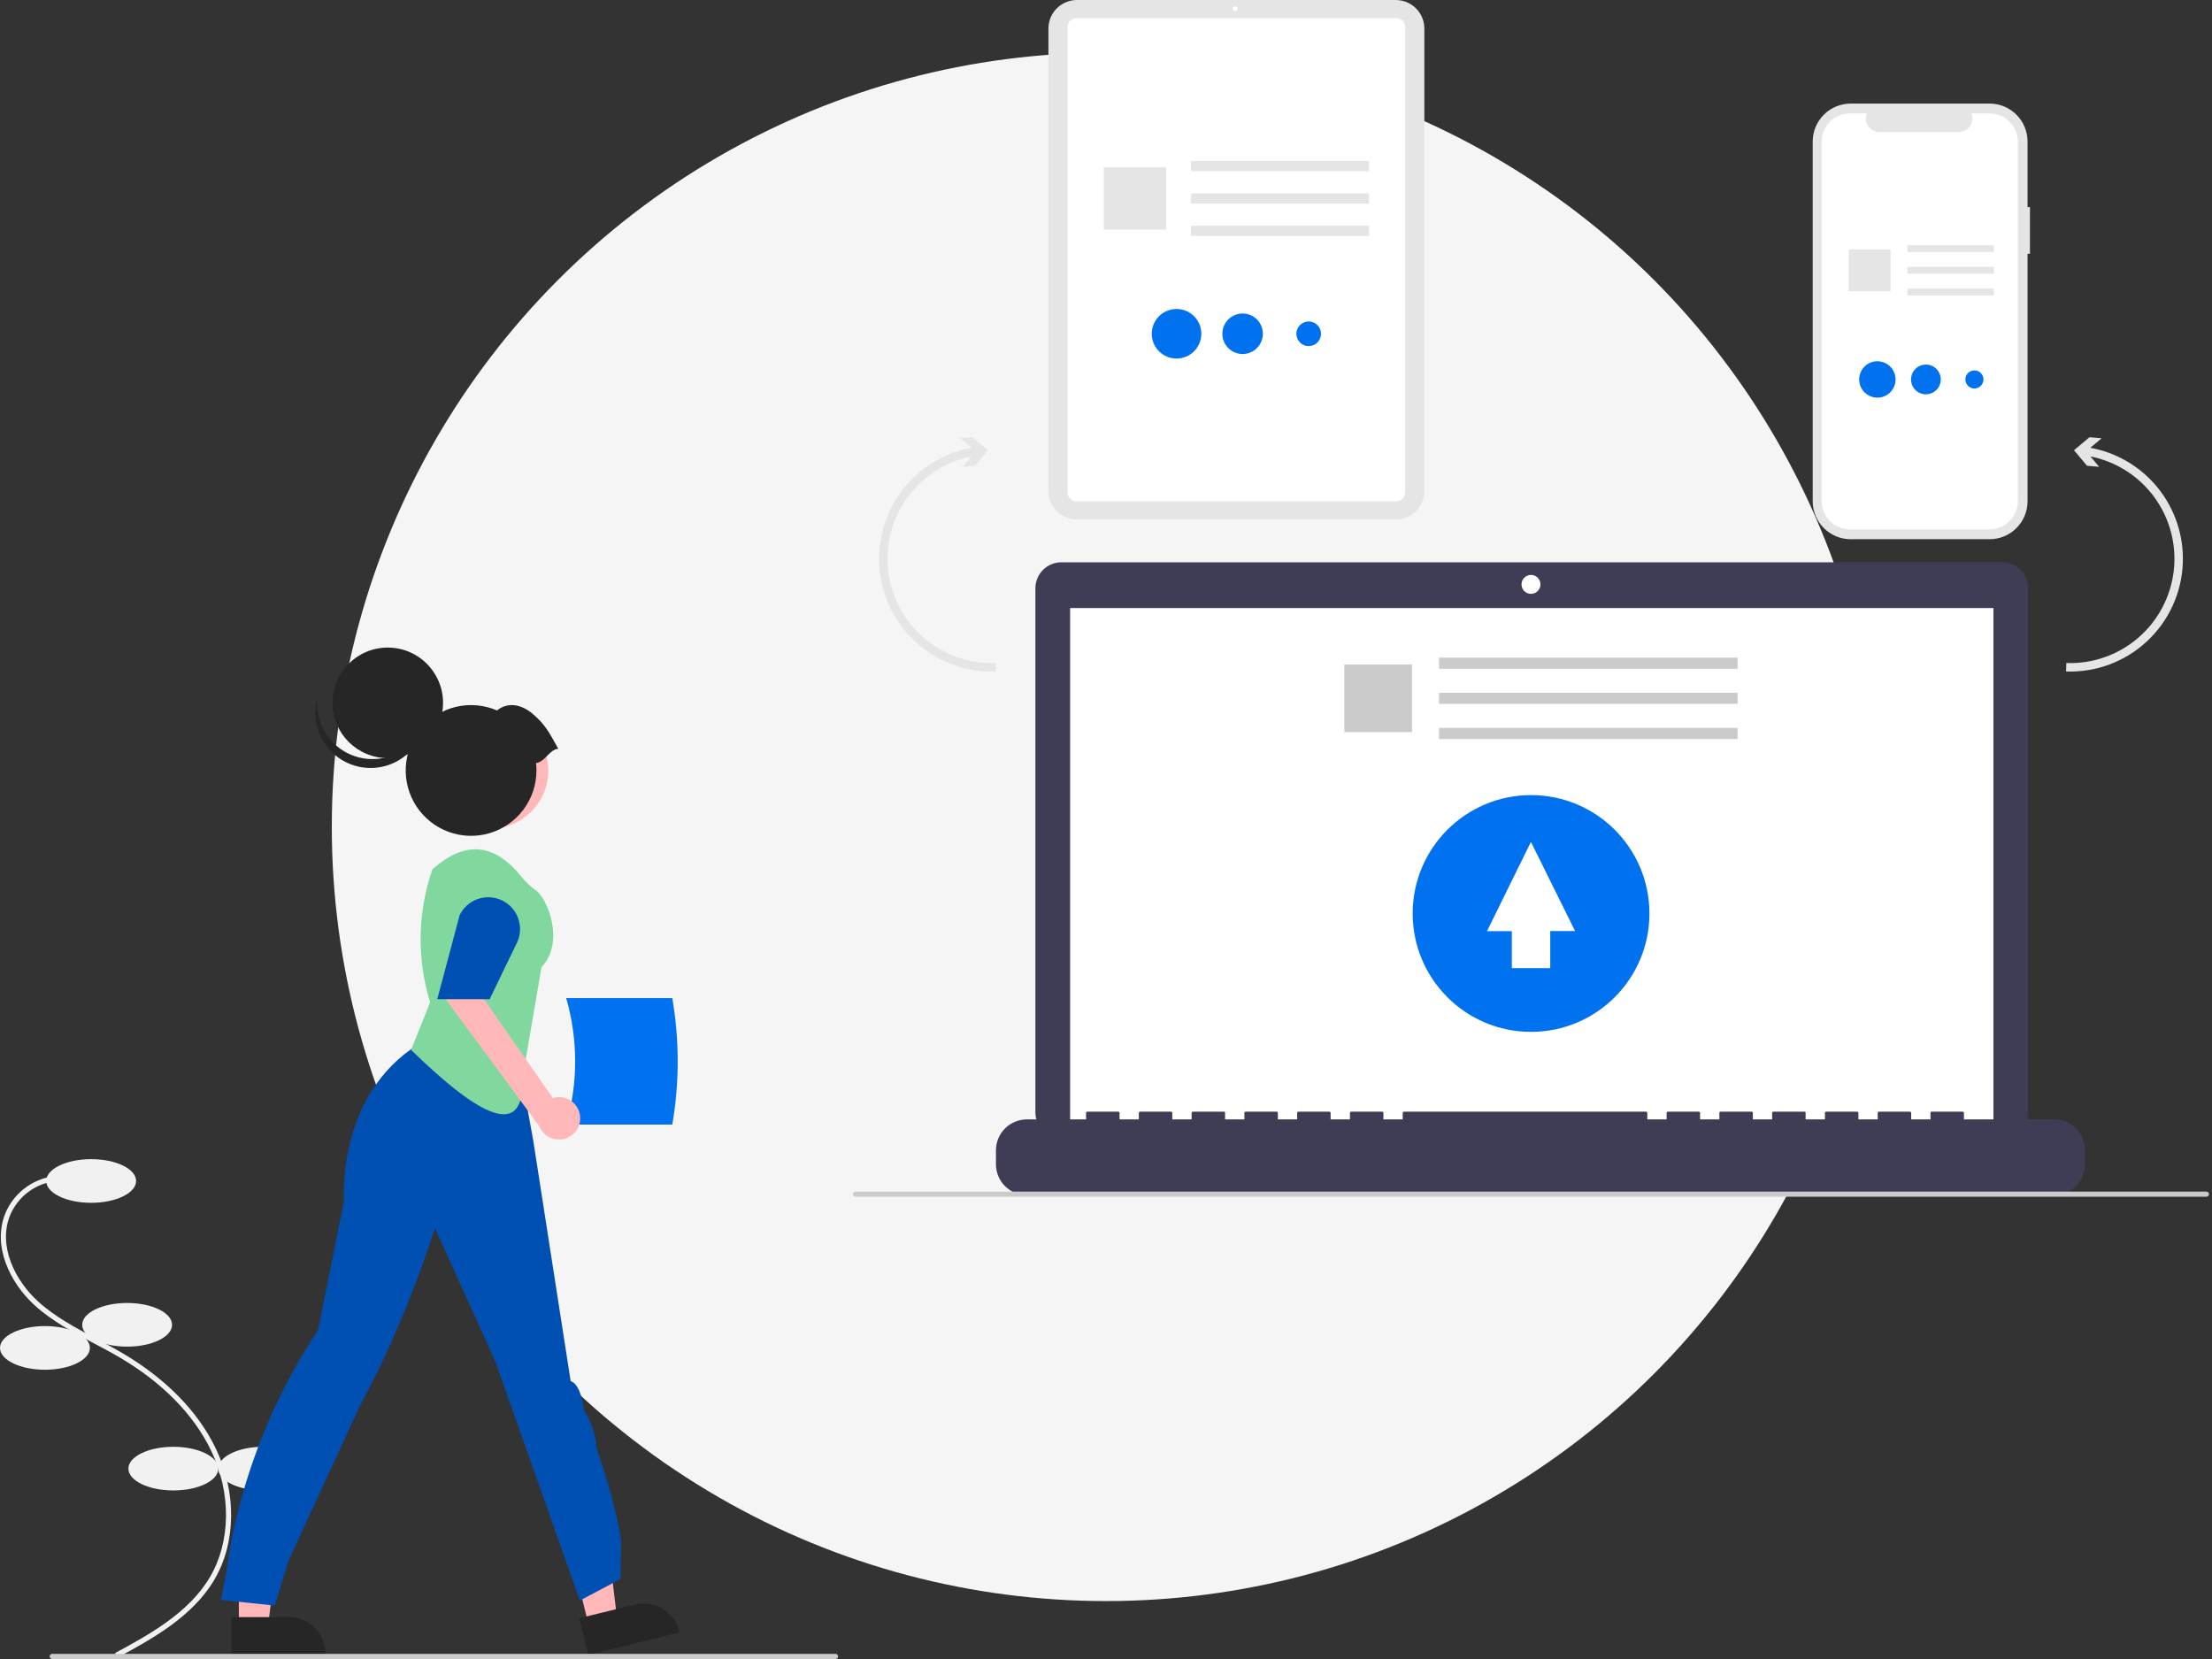 <svg width="400" height="300" viewBox="0 0 400 300" fill="none" xmlns="http://www.w3.org/2000/svg">
<rect x="0" y="0" width="400" height="300" fill="#333333" stroke="none"/>
<circle cx="200" cy="149.526" r="140" fill="#F5F5F5"/>
<g clip-path="url(#clip0)">
<path d="M21.259 299.739L20.818 298.922C26.74 295.719 34.111 291.733 37.961 285.191C41.757 278.742 41.842 269.986 38.184 262.338C35.071 255.829 29.352 249.998 21.646 245.474C20.126 244.582 18.53 243.736 16.987 242.918C13.258 240.942 9.401 238.898 6.221 235.998C1.841 232.003 -1.473 225.3 0.997 219.33C1.809 217.424 3.139 215.784 4.837 214.597C6.534 213.409 8.531 212.721 10.599 212.611L10.652 213.539C8.757 213.639 6.927 214.269 5.372 215.356C3.817 216.444 2.597 217.946 1.852 219.691C-0.443 225.239 2.706 231.535 6.847 235.311C9.94 238.132 13.744 240.148 17.422 242.098C18.974 242.92 20.579 243.771 22.116 244.673C29.983 249.291 35.828 255.26 39.022 261.937C42.811 269.86 42.712 278.951 38.762 285.662C34.781 292.427 27.284 296.481 21.259 299.739Z" fill="#F1F1F1"/>
<path d="M16.486 217.506C20.975 217.506 24.613 215.739 24.613 213.559C24.613 211.379 20.975 209.611 16.486 209.611C11.998 209.611 8.359 211.379 8.359 213.559C8.359 215.739 11.998 217.506 16.486 217.506Z" fill="#F1F1F1"/>
<path d="M22.988 243.514C27.477 243.514 31.115 241.747 31.115 239.567C31.115 237.386 27.477 235.619 22.988 235.619C18.5 235.619 14.861 237.386 14.861 239.567C14.861 241.747 18.5 243.514 22.988 243.514Z" fill="#F1F1F1"/>
<path d="M8.127 247.692C12.615 247.692 16.254 245.924 16.254 243.744C16.254 241.564 12.615 239.797 8.127 239.797C3.639 239.797 0 241.564 0 243.744C0 245.924 3.639 247.692 8.127 247.692Z" fill="#F1F1F1"/>
<path d="M31.348 269.52C35.836 269.52 39.475 267.752 39.475 265.572C39.475 263.392 35.836 261.625 31.348 261.625C26.859 261.625 23.221 263.392 23.221 265.572C23.221 267.752 26.859 269.52 31.348 269.52Z" fill="#F1F1F1"/>
<path d="M47.6 269.52C52.088 269.52 55.727 267.752 55.727 265.572C55.727 263.392 52.088 261.625 47.6 261.625C43.111 261.625 39.473 263.392 39.473 265.572C39.473 267.752 43.111 269.52 47.6 269.52Z" fill="#F1F1F1"/>
<path d="M102.387 203.358H121.568C122.877 195.791 122.877 188.055 121.568 180.488H102.387C104.548 187.958 104.548 195.888 102.387 203.358Z" fill="#0072EF"/>
<path d="M43.192 294.15H48.459L50.965 273.834L43.191 273.834L43.192 294.15Z" fill="#FFB7B7"/>
<path d="M41.85 292.43L52.222 292.43H52.223C53.976 292.43 55.657 293.126 56.897 294.366C58.137 295.606 58.833 297.287 58.833 299.04V299.255L41.85 299.255L41.85 292.43Z" fill="#262626"/>
<path d="M106.474 293.978L111.589 292.719L109.168 272.393L101.619 274.251L106.474 293.978Z" fill="#FFB7B7"/>
<path d="M104.758 292.627L114.83 290.149L114.831 290.148C116.533 289.73 118.332 290.004 119.832 290.912C121.332 291.819 122.41 293.285 122.829 294.988L122.88 295.196L106.389 299.255L104.758 292.627Z" fill="#262626"/>
<path d="M39.953 289.307L41.047 283.708C41.047 283.708 43.061 262.093 57.516 240.521L62.221 217.087C62.221 217.087 60.823 199.349 74.31 189.747L78.467 186.883L93.045 187.718L96.412 206.151L103.195 249.764C103.195 249.764 104.946 249.928 105.602 254.972C106.937 257.09 107.726 259.505 107.9 262.002C107.9 262.002 111.372 271.579 112.302 278.631L112.193 285.531L104.862 289.437L89.582 246.226L78.654 222.068C78.654 222.068 73.394 239.089 65.338 253.67C65.338 253.67 54.303 277.554 52.098 282.407L49.691 290.348L39.953 289.307Z" fill="#0050B3"/>
<path d="M88.693 149.792C94.447 149.792 99.112 145.127 99.112 139.373C99.112 133.618 94.447 128.953 88.693 128.953C82.938 128.953 78.273 133.618 78.273 139.373C78.273 145.127 82.938 149.792 88.693 149.792Z" fill="#FFB7B7"/>
<path d="M88.693 149.792C94.447 149.792 99.112 145.127 99.112 139.373C99.112 133.618 94.447 128.953 88.693 128.953C82.938 128.953 78.273 133.618 78.273 139.373C78.273 145.127 82.938 149.792 88.693 149.792Z" fill="#FFB8B8"/>
<path d="M74.34 189.856L77.779 181.264C75.349 173.393 75.498 164.951 78.205 157.17L78.863 156.628C84.596 151.907 89.627 152.766 94.297 158.542C95.049 159.48 95.928 160.31 96.909 161.005C98.969 162.45 102.236 170.3 97.922 174.901L94.471 195.033C94.835 206.147 86.769 201.962 74.34 189.856Z" fill="#80D89F"/>
<path d="M104.883 201.725C104.813 201.172 104.623 200.64 104.326 200.169C104.028 199.697 103.631 199.296 103.162 198.994C102.693 198.692 102.164 198.497 101.611 198.422C101.059 198.347 100.496 198.394 99.964 198.56L86.881 179.752H79.891L97.503 203.61C97.841 204.486 98.488 205.208 99.323 205.638C100.157 206.069 101.12 206.178 102.03 205.946C102.94 205.713 103.733 205.155 104.259 204.377C104.784 203.6 105.007 202.656 104.883 201.725Z" fill="#FFB7B7"/>
<path d="M79.074 180.681L83.117 165.485C83.784 164.114 84.968 163.063 86.408 162.565C87.849 162.066 89.429 162.159 90.801 162.825C92.173 163.49 93.224 164.673 93.724 166.114C94.224 167.554 94.132 169.134 93.467 170.507L88.626 180.506V180.681H79.074Z" fill="#0050B3"/>
<path d="M70.121 137.092C75.642 137.092 80.117 132.616 80.117 127.096C80.117 121.575 75.642 117.1 70.121 117.1C64.6 117.1 60.125 121.575 60.125 127.096C60.125 132.616 64.6 137.092 70.121 137.092Z" fill="#262626"/>
<path d="M61.498 135.374C62.792 136.309 64.291 136.92 65.87 137.157C67.448 137.394 69.061 137.25 70.572 136.736C72.084 136.222 73.45 135.354 74.557 134.204C75.664 133.053 76.479 131.655 76.935 130.125C76.762 131.496 76.308 132.816 75.599 134.003C74.891 135.189 73.944 136.216 72.819 137.018C71.693 137.82 70.414 138.38 69.061 138.663C67.709 138.945 66.312 138.945 64.96 138.66C63.607 138.376 62.329 137.814 61.204 137.011C60.08 136.208 59.134 135.18 58.427 133.993C57.72 132.805 57.267 131.484 57.096 130.113C56.925 128.742 57.041 127.35 57.435 126.025C57.211 127.805 57.47 129.612 58.185 131.256C58.9 132.901 60.044 134.323 61.498 135.374Z" fill="#262626"/>
<path d="M100.948 135.382C99.203 132.258 98.536 130.953 96.285 129.053C94.296 127.373 91.848 126.88 89.874 128.472C87.539 127.463 84.941 127.234 82.465 127.819C79.989 128.405 77.768 129.773 76.132 131.721C74.496 133.669 73.532 136.093 73.383 138.633C73.235 141.172 73.909 143.692 75.306 145.818C76.704 147.944 78.75 149.562 81.14 150.432C83.53 151.303 86.138 151.379 88.575 150.65C91.012 149.92 93.149 148.424 94.668 146.384C96.187 144.343 97.008 141.867 97.007 139.323C97.006 138.876 96.979 138.43 96.927 137.986C98.643 137.745 99.233 135.623 100.948 135.382Z" fill="#262626"/>
<path d="M151.082 299.999H9.441C9.318 299.999 9.2 299.95 9.113 299.863C9.025 299.776 8.977 299.658 8.977 299.535C8.977 299.412 9.025 299.293 9.113 299.206C9.2 299.119 9.318 299.07 9.441 299.07H151.082C151.205 299.07 151.323 299.119 151.41 299.206C151.497 299.293 151.546 299.412 151.546 299.535C151.546 299.658 151.497 299.776 151.41 299.863C151.323 299.95 151.205 299.999 151.082 299.999Z" fill="#CBCBCB"/>
<path d="M367.077 37.451H366.644V25.593C366.644 24.692 366.466 23.8 366.122 22.967C365.777 22.134 365.271 21.378 364.634 20.741C363.997 20.103 363.24 19.598 362.407 19.253C361.575 18.908 360.682 18.73 359.781 18.73H334.66C333.758 18.73 332.866 18.908 332.033 19.253C331.201 19.598 330.444 20.103 329.807 20.741C329.17 21.378 328.664 22.134 328.319 22.967C327.974 23.8 327.797 24.692 327.797 25.593V90.644C327.797 92.464 328.52 94.21 329.807 95.496C331.094 96.784 332.839 97.507 334.66 97.507H359.781C361.601 97.507 363.347 96.784 364.634 95.496C365.921 94.21 366.644 92.464 366.644 90.644V45.891H367.077V37.451Z" fill="#E5E5E5"/>
<path d="M359.772 20.516H356.493C356.643 20.885 356.701 21.287 356.66 21.684C356.619 22.081 356.482 22.462 356.259 22.793C356.036 23.125 355.735 23.396 355.383 23.584C355.031 23.772 354.638 23.87 354.238 23.87H339.846C339.447 23.87 339.054 23.772 338.702 23.584C338.349 23.396 338.048 23.125 337.826 22.793C337.603 22.462 337.465 22.081 337.424 21.684C337.384 21.287 337.441 20.885 337.592 20.516H334.529C333.17 20.516 331.867 21.056 330.905 22.017C329.944 22.978 329.404 24.281 329.404 25.641V90.596C329.404 91.955 329.944 93.259 330.905 94.22C331.867 95.181 333.17 95.721 334.529 95.721H359.772C360.445 95.721 361.111 95.588 361.733 95.331C362.355 95.073 362.92 94.696 363.396 94.22C363.872 93.744 364.249 93.179 364.507 92.557C364.764 91.935 364.897 91.269 364.897 90.596V25.641C364.897 24.968 364.764 24.301 364.507 23.679C364.249 23.058 363.872 22.493 363.396 22.017C362.92 21.541 362.355 21.163 361.733 20.906C361.111 20.648 360.445 20.516 359.772 20.516Z" fill="white"/>
<path d="M360.553 44.332H344.902V45.572H360.553V44.332Z" fill="#E5E5E5"/>
<path d="M360.553 48.258H344.902V49.498H360.553V48.258Z" fill="#E5E5E5"/>
<path d="M360.553 52.184H344.902V53.424H360.553V52.184Z" fill="#E5E5E5"/>
<path d="M341.881 45.098H334.32V52.658H341.881V45.098Z" fill="#E5E5E5"/>
<path d="M339.489 71.907C341.307 71.907 342.78 70.433 342.78 68.616C342.78 66.799 341.307 65.326 339.489 65.326C337.672 65.326 336.199 66.799 336.199 68.616C336.199 70.433 337.672 71.907 339.489 71.907Z" fill="#0072EF"/>
<path d="M348.265 71.305C349.75 71.305 350.953 70.101 350.953 68.616C350.953 67.131 349.75 65.928 348.265 65.928C346.78 65.928 345.576 67.131 345.576 68.616C345.576 70.101 346.78 71.305 348.265 71.305Z" fill="#0072EF"/>
<path d="M357.038 70.252C357.941 70.252 358.674 69.519 358.674 68.616C358.674 67.713 357.941 66.981 357.038 66.981C356.135 66.981 355.402 67.713 355.402 68.616C355.402 69.519 356.135 70.252 357.038 70.252Z" fill="#0072EF"/>
<path d="M252.412 93.944H194.743C193.377 93.942 192.066 93.399 191.1 92.432C190.133 91.466 189.589 90.155 189.588 88.788V5.156C189.589 3.789 190.133 2.478 191.1 1.512C192.066 0.545 193.377 0.002 194.743 0H252.412C253.779 0.002 255.09 0.545 256.056 1.512C257.023 2.478 257.566 3.789 257.568 5.156V88.788C257.566 90.155 257.023 91.466 256.056 92.432C255.09 93.399 253.779 93.942 252.412 93.944Z" fill="#E5E5E5"/>
<path d="M252.514 90.654H194.642C194.221 90.654 193.817 90.486 193.519 90.188C193.221 89.89 193.053 89.486 193.053 89.065V4.878C193.053 4.457 193.221 4.053 193.519 3.755C193.817 3.457 194.221 3.29 194.642 3.289H252.514C252.935 3.29 253.339 3.457 253.637 3.755C253.935 4.053 254.103 4.457 254.103 4.878V89.065C254.103 89.486 253.935 89.89 253.637 90.188C253.339 90.486 252.935 90.654 252.514 90.654Z" fill="white"/>
<path d="M223.359 2.019C223.602 2.019 223.798 1.822 223.798 1.58C223.798 1.337 223.602 1.141 223.359 1.141C223.117 1.141 222.92 1.337 222.92 1.58C222.92 1.822 223.117 2.019 223.359 2.019Z" fill="white"/>
<path d="M247.563 29.107H215.375V30.957H247.563V29.107Z" fill="#E5E5E5"/>
<path d="M247.563 34.965H215.375V36.814H247.563V34.965Z" fill="#E5E5E5"/>
<path d="M247.563 40.822H215.375V42.672H247.563V40.822Z" fill="#E5E5E5"/>
<path d="M210.87 30.252H199.594V41.528H210.87V30.252Z" fill="#E5E5E5"/>
<path d="M212.756 64.836C215.231 64.836 217.237 62.83 217.237 60.356C217.237 57.881 215.231 55.875 212.756 55.875C210.281 55.875 208.275 57.881 208.275 60.356C208.275 62.83 210.281 64.836 212.756 64.836Z" fill="#0072EF"/>
<path d="M224.704 64.016C226.726 64.016 228.366 62.377 228.366 60.355C228.366 58.333 226.726 56.693 224.704 56.693C222.682 56.693 221.043 58.333 221.043 60.355C221.043 62.377 222.682 64.016 224.704 64.016Z" fill="#0072EF"/>
<path d="M236.653 62.584C237.883 62.584 238.881 61.587 238.881 60.356C238.881 59.126 237.883 58.129 236.653 58.129C235.423 58.129 234.426 59.126 234.426 60.356C234.426 61.587 235.423 62.584 236.653 62.584Z" fill="#0072EF"/>
<path d="M362.067 101.682H191.918C191.303 101.682 190.694 101.803 190.125 102.038C189.557 102.273 189.041 102.618 188.606 103.053C188.171 103.488 187.826 104.004 187.591 104.573C187.356 105.141 187.234 105.75 187.234 106.365V201.169C187.234 202.411 187.728 203.602 188.606 204.481C189.484 205.359 190.676 205.852 191.918 205.852H362.067C363.309 205.852 364.5 205.359 365.379 204.481C366.257 203.602 366.75 202.411 366.75 201.169V106.365C366.75 105.123 366.257 103.932 365.379 103.053C364.5 102.175 363.309 101.682 362.067 101.682Z" fill="#3F3D56"/>
<path d="M360.472 109.957H193.514V204.139H360.472V109.957Z" fill="white"/>
<path d="M276.851 107.388C277.797 107.388 278.563 106.621 278.563 105.675C278.563 104.73 277.797 103.963 276.851 103.963C275.905 103.963 275.139 104.73 275.139 105.675C275.139 106.621 275.905 107.388 276.851 107.388Z" fill="white"/>
<path d="M371.438 202.426H355.144V201.252C355.144 201.222 355.138 201.192 355.127 201.163C355.115 201.135 355.098 201.109 355.076 201.088C355.055 201.066 355.029 201.049 355.001 201.037C354.972 201.026 354.942 201.02 354.912 201.02H349.325C349.294 201.02 349.264 201.026 349.236 201.037C349.208 201.049 349.182 201.066 349.16 201.088C349.139 201.109 349.122 201.135 349.11 201.163C349.098 201.191 349.092 201.222 349.092 201.252V202.426H345.601V201.252C345.601 201.222 345.595 201.191 345.583 201.163C345.571 201.135 345.554 201.109 345.532 201.088C345.511 201.066 345.485 201.049 345.457 201.037C345.429 201.026 345.398 201.02 345.368 201.02H339.781C339.751 201.02 339.721 201.026 339.692 201.037C339.664 201.049 339.638 201.066 339.617 201.088C339.595 201.109 339.578 201.135 339.566 201.163C339.555 201.191 339.549 201.222 339.549 201.252V202.426H336.057V201.252C336.057 201.222 336.051 201.191 336.039 201.163C336.028 201.135 336.01 201.109 335.989 201.088C335.967 201.066 335.942 201.049 335.913 201.037C335.885 201.026 335.855 201.02 335.824 201.02H330.238C330.207 201.02 330.177 201.026 330.149 201.037C330.12 201.049 330.095 201.066 330.073 201.088C330.051 201.109 330.034 201.135 330.023 201.163C330.011 201.191 330.005 201.222 330.005 201.252V202.426H326.513V201.252C326.513 201.222 326.507 201.191 326.496 201.163C326.484 201.135 326.467 201.109 326.445 201.088C326.424 201.066 326.398 201.049 326.37 201.037C326.341 201.026 326.311 201.02 326.281 201.02H320.694C320.663 201.02 320.633 201.026 320.605 201.037C320.577 201.049 320.551 201.066 320.529 201.088C320.508 201.109 320.491 201.135 320.479 201.163C320.467 201.191 320.461 201.222 320.461 201.252V202.426H316.97V201.252C316.97 201.222 316.964 201.191 316.952 201.163C316.94 201.135 316.923 201.109 316.902 201.088C316.88 201.066 316.854 201.049 316.826 201.037C316.798 201.026 316.767 201.02 316.737 201.02H311.15C311.12 201.02 311.09 201.026 311.061 201.037C311.033 201.049 311.007 201.066 310.986 201.088C310.964 201.109 310.947 201.135 310.935 201.163C310.924 201.191 310.918 201.222 310.918 201.252V202.426H307.426V201.252C307.426 201.222 307.42 201.191 307.408 201.163C307.397 201.135 307.379 201.109 307.358 201.088C307.336 201.066 307.311 201.049 307.282 201.037C307.254 201.026 307.224 201.02 307.193 201.02H301.607C301.576 201.02 301.546 201.026 301.518 201.037C301.489 201.049 301.464 201.066 301.442 201.088C301.42 201.109 301.403 201.135 301.392 201.163C301.38 201.191 301.374 201.222 301.374 201.252V202.426H297.882V201.252C297.882 201.222 297.876 201.191 297.865 201.163C297.853 201.135 297.836 201.109 297.814 201.088C297.793 201.066 297.767 201.049 297.739 201.037C297.71 201.026 297.68 201.02 297.65 201.02H253.888C253.858 201.02 253.828 201.026 253.799 201.037C253.771 201.049 253.745 201.066 253.724 201.088C253.702 201.109 253.685 201.135 253.673 201.163C253.662 201.191 253.656 201.222 253.656 201.252V202.426H250.164V201.252C250.164 201.222 250.158 201.191 250.146 201.163C250.135 201.135 250.118 201.109 250.096 201.088C250.074 201.066 250.049 201.049 250.02 201.037C249.992 201.026 249.962 201.02 249.931 201.02H244.345C244.314 201.02 244.284 201.026 244.256 201.037C244.227 201.049 244.202 201.066 244.18 201.088C244.159 201.109 244.141 201.135 244.13 201.163C244.118 201.191 244.112 201.222 244.112 201.252V202.426H240.62V201.252C240.62 201.222 240.614 201.191 240.603 201.163C240.591 201.135 240.574 201.109 240.552 201.088C240.531 201.066 240.505 201.049 240.477 201.037C240.448 201.026 240.418 201.02 240.388 201.02H234.801C234.771 201.02 234.74 201.026 234.712 201.037C234.684 201.049 234.658 201.066 234.636 201.088C234.615 201.109 234.598 201.135 234.586 201.163C234.574 201.191 234.568 201.222 234.568 201.252V202.426H231.077V201.252C231.077 201.222 231.071 201.191 231.059 201.163C231.047 201.135 231.03 201.109 231.009 201.088C230.987 201.066 230.961 201.049 230.933 201.037C230.905 201.026 230.875 201.02 230.844 201.02H225.257C225.227 201.02 225.197 201.026 225.168 201.037C225.14 201.049 225.114 201.066 225.093 201.088C225.071 201.109 225.054 201.135 225.042 201.163C225.031 201.191 225.025 201.222 225.025 201.252V202.426H221.533V201.252C221.533 201.222 221.527 201.191 221.515 201.163C221.504 201.135 221.486 201.109 221.465 201.088C221.443 201.066 221.418 201.049 221.389 201.037C221.361 201.026 221.331 201.02 221.3 201.02H215.714C215.683 201.02 215.653 201.026 215.625 201.037C215.596 201.049 215.571 201.066 215.549 201.088C215.528 201.109 215.51 201.135 215.499 201.163C215.487 201.191 215.481 201.222 215.481 201.252V202.426H211.989V201.252C211.989 201.222 211.983 201.191 211.972 201.163C211.96 201.135 211.943 201.109 211.921 201.088C211.9 201.066 211.874 201.049 211.846 201.037C211.817 201.026 211.787 201.02 211.757 201.02H206.17C206.108 201.02 206.049 201.044 206.006 201.088C205.962 201.131 205.937 201.191 205.937 201.252V202.426H202.446V201.252C202.446 201.222 202.44 201.191 202.428 201.163C202.416 201.135 202.399 201.109 202.378 201.088C202.356 201.066 202.33 201.049 202.302 201.037C202.274 201.026 202.244 201.02 202.213 201.02H196.626C196.565 201.02 196.505 201.044 196.462 201.088C196.418 201.131 196.394 201.191 196.394 201.252V202.426H185.686C184.953 202.426 184.226 202.571 183.548 202.852C182.87 203.132 182.255 203.544 181.736 204.063C181.217 204.581 180.806 205.197 180.525 205.875C180.244 206.553 180.1 207.279 180.1 208.013V210.539C180.1 212.021 180.688 213.442 181.736 214.489C182.784 215.537 184.205 216.125 185.686 216.125H371.438C372.92 216.125 374.341 215.537 375.389 214.489C376.436 213.442 377.025 212.021 377.025 210.539V208.013C377.025 207.279 376.88 206.553 376.6 205.875C376.319 205.197 375.907 204.581 375.389 204.063C374.87 203.544 374.254 203.132 373.576 202.852C372.898 202.571 372.172 202.426 371.438 202.426Z" fill="#3F3D56"/>
<path d="M314.209 118.924H260.219V120.93H314.209V118.924Z" fill="#CBCBCB"/>
<path d="M314.209 125.277H260.219V127.284H314.209V125.277Z" fill="#CBCBCB"/>
<path d="M314.209 131.631H260.219V133.637H314.209V131.631Z" fill="#CBCBCB"/>
<path d="M255.33 120.164H243.098V132.396H255.33V120.164Z" fill="#CBCBCB"/>
<path d="M276.864 186.594C288.686 186.594 298.27 177.01 298.27 165.188C298.27 153.365 288.686 143.781 276.864 143.781C265.041 143.781 255.457 153.365 255.457 165.188C255.457 177.01 265.041 186.594 276.864 186.594Z" fill="#0072EF"/>
<path d="M273.387 168.38H268.898L276.841 152.238L284.826 168.365H280.334V175.076H273.387V168.38Z" fill="white"/>
<path d="M163.862 87.779C166.908 84.212 171.092 81.808 175.707 80.973L173.656 79.251L175.849 79.061L178.656 81.419L176.297 84.226L174.104 84.416L175.684 82.536C171.032 83.46 166.899 86.103 164.107 89.937C161.315 93.771 160.07 98.516 160.619 103.228C161.168 107.939 163.472 112.27 167.071 115.36C170.67 118.449 175.3 120.069 180.04 119.898L180.095 121.427C176.135 121.569 172.22 120.555 168.827 118.509C165.434 116.463 162.711 113.473 160.989 109.904C159.268 106.336 158.623 102.343 159.133 98.414C159.643 94.485 161.286 90.789 163.862 87.779Z" fill="#E5E5E5"/>
<path d="M394.724 101.774C394.53 107.181 392.196 112.289 388.235 115.974C384.275 119.66 379.012 121.621 373.605 121.427L373.66 119.898C378.4 120.069 383.031 118.449 386.63 115.36C390.229 112.27 392.532 107.939 393.082 103.228C393.631 98.516 392.386 93.771 389.594 89.937C386.802 86.103 382.668 83.46 378.016 82.536L379.597 84.416L377.404 84.226L375.045 81.419L377.851 79.061L380.044 79.251L377.994 80.973C382.817 81.851 387.162 84.436 390.235 88.256C393.307 92.076 394.901 96.875 394.725 101.774H394.724Z" fill="#E5E5E5"/>
<path d="M398.987 216.409H154.714C154.591 216.409 154.473 216.36 154.386 216.273C154.299 216.186 154.25 216.068 154.25 215.945C154.25 215.822 154.299 215.704 154.386 215.616C154.473 215.529 154.591 215.48 154.714 215.48H398.987C399.11 215.48 399.228 215.529 399.315 215.616C399.402 215.704 399.451 215.822 399.451 215.945C399.451 216.068 399.402 216.186 399.315 216.273C399.228 216.36 399.11 216.409 398.987 216.409Z" fill="#CBCBCB"/>
</g>
<defs>
<clipPath id="clip0">
<rect width="399.451" height="300" fill="white"/>
</clipPath>
</defs>
</svg>
